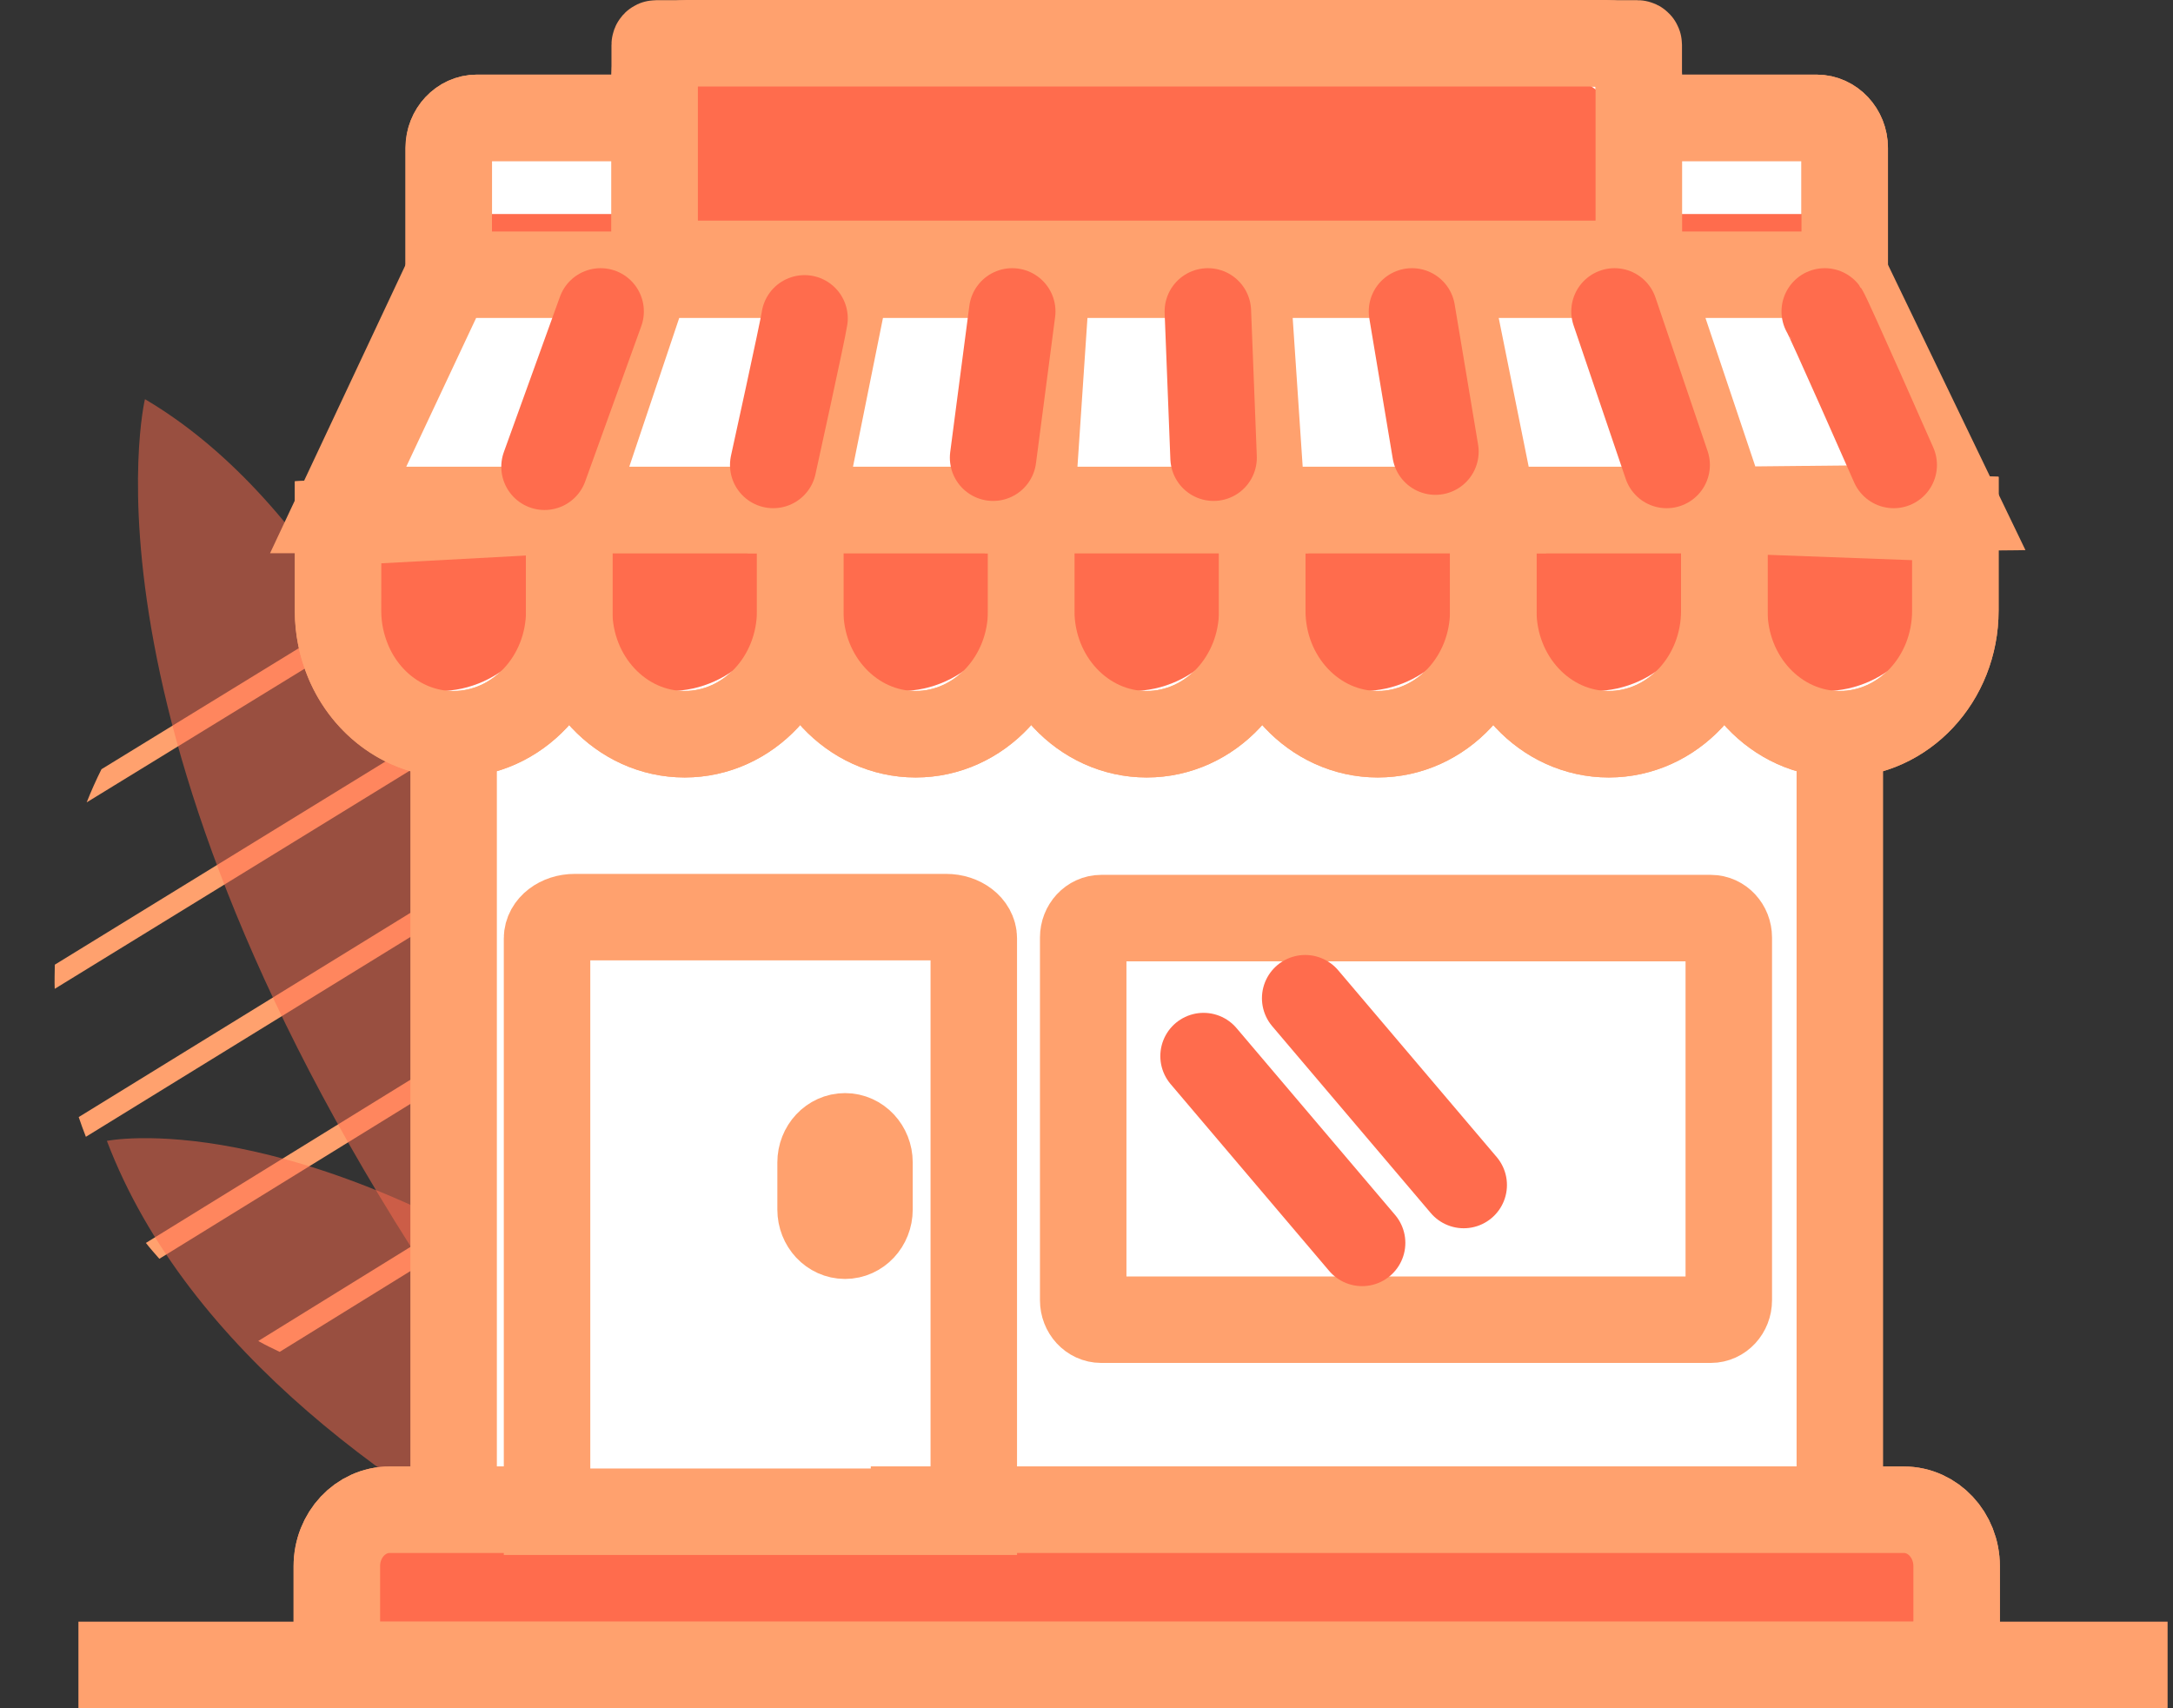 <svg width="201" height="158" viewBox="0 0 201 158" fill="none" xmlns="http://www.w3.org/2000/svg">
<rect x="0" y="0" width="201" height="158" fill="#333333" stroke="none"/>
<path d="M41.434 51.494L9.386 71.151C8.89 72.145 8.434 73.167 8.017 74.217L44.466 51.861C43.451 51.696 42.439 51.559 41.434 51.494Z" fill="#FFA16E"/>
<path d="M57.434 57.052L5.071 89.23C5.061 89.976 5.032 90.726 5.061 91.465L59.085 58.266C58.542 57.849 58 57.435 57.434 57.052Z" fill="#FFA16E"/>
<path d="M66.94 66.594L7.28 103.327C7.489 103.942 7.707 104.551 7.944 105.151L67.982 68.185C67.647 67.643 67.298 67.116 66.94 66.594Z" fill="#FFA16E"/>
<path d="M72.498 78.568L13.495 114.969C13.89 115.477 14.32 115.949 14.739 116.434L73.009 80.488C72.86 79.839 72.676 79.204 72.498 78.568Z" fill="#FFA16E"/>
<path d="M73.928 93.107L23.888 124.039C24.531 124.406 25.202 124.722 25.87 125.045L73.691 95.486C73.795 94.69 73.869 93.898 73.928 93.107Z" fill="#FFA16E"/>
<path d="M64.126 116.855C65.304 115.53 66.393 114.107 67.392 112.594L42.336 128.111C44.003 127.967 45.646 127.712 47.249 127.307L64.126 116.855Z" fill="#FFA16E"/>
<g opacity="0.5">
<path d="M9.887 105.529C17.354 125.134 37.377 138.817 53.595 147.07L64.269 147.025L83.034 146.94L83.95 145.497C73.462 134.878 63.865 127.03 55.306 121.249C55.311 121.244 55.311 121.244 55.306 121.244C26.859 102.015 9.887 105.529 9.887 105.529Z" fill="#FF6C4D"/>
</g>
<g opacity="0.5">
<path d="M53.537 115.803C53.537 115.803 43.544 54.682 13.408 36.923C13.408 36.923 5.78 68.511 42.961 122.847" fill="#FF6C4D"/>
</g>
<path d="M41.959 32.964H170.183V150.375H41.959V32.964Z" fill="white"/>
<path d="M41.959 32.964H170.183V150.375H41.959V32.964Z" stroke="#FFA16E" stroke-width="8" stroke-miterlimit="10"/>
<path d="M77.507 144.62H47.478V88.45C47.478 87.301 48.349 86.369 49.423 86.369H75.562C76.636 86.369 77.507 87.301 77.507 88.45V144.62Z" fill="#FF6C4D"/>
<path d="M170.631 32.963H41.513V13.689C41.513 12.149 42.679 10.901 44.119 10.901H168.024C169.464 10.901 170.63 12.149 170.63 13.689L170.631 32.963Z" fill="white"/>
<path d="M170.631 32.963H41.513V13.689C41.513 12.149 42.679 10.901 44.119 10.901H168.024C169.464 10.901 170.63 12.149 170.63 13.689L170.631 32.963Z" stroke="#FFA16E" stroke-width="8" stroke-miterlimit="10"/>
<path d="M170.636 19.797V32.969H41.506V19.797H170.636Z" fill="#FF6C4D"/>
<path d="M170.636 13.673V32.97H41.506V13.673C41.506 12.166 42.678 10.902 44.109 10.902H168.033C169.465 10.902 170.636 12.166 170.636 13.673Z" stroke="#FFA16E" stroke-width="8" stroke-miterlimit="10"/>
<path d="M151.46 27.481H60.682C60.615 27.481 60.56 27.42 60.56 27.344V4.154C60.56 4.079 60.615 4.018 60.682 4.018H151.46C151.527 4.018 151.582 4.079 151.582 4.154V27.344C151.582 27.42 151.527 27.481 151.46 27.481Z" fill="white"/>
<path d="M151.46 27.481H60.682C60.615 27.481 60.56 27.42 60.56 27.344V4.154C60.56 4.079 60.615 4.018 60.682 4.018H151.46C151.527 4.018 151.582 4.079 151.582 4.154V27.344C151.582 27.42 151.527 27.481 151.46 27.481Z" stroke="#FFA16E" stroke-width="8" stroke-miterlimit="10"/>
<path d="M148.811 10.951V27.477H63.505C61.9 27.477 60.555 25.97 60.555 24.172V7.646H145.861C147.466 7.646 148.811 9.104 148.811 10.951Z" fill="#FF6C4D"/>
<path d="M41.96 67.914C36.058 67.914 31.274 62.796 31.274 56.483V48.314L52.645 47.169V56.483C52.645 62.796 47.861 67.914 41.96 67.914Z" fill="white"/>
<path d="M41.96 67.914C36.058 67.914 31.274 62.796 31.274 56.483V48.314L52.645 47.169V56.483C52.645 62.796 47.861 67.914 41.96 67.914Z" stroke="#FFA16E" stroke-width="8" stroke-miterlimit="10"/>
<path d="M63.331 67.914C57.429 67.914 52.645 62.796 52.645 56.483V47.169H74.016V56.483C74.016 62.796 69.232 67.914 63.331 67.914Z" fill="white"/>
<path d="M63.331 67.914C57.429 67.914 52.645 62.796 52.645 56.483V47.169H74.016V56.483C74.016 62.796 69.232 67.914 63.331 67.914Z" stroke="#FFA16E" stroke-width="8" stroke-miterlimit="10"/>
<path d="M84.7 67.914C78.799 67.914 74.015 62.796 74.015 56.483V47.169H95.385V56.483C95.385 62.796 90.601 67.914 84.7 67.914Z" fill="white"/>
<path d="M84.7 67.914C78.799 67.914 74.015 62.796 74.015 56.483V47.169H95.385V56.483C95.385 62.796 90.601 67.914 84.7 67.914Z" stroke="#FFA16E" stroke-width="8" stroke-miterlimit="10"/>
<path d="M106.071 67.914C100.169 67.914 95.386 62.796 95.386 56.483V47.169H116.756V56.483C116.756 62.796 111.972 67.914 106.071 67.914Z" fill="white"/>
<path d="M106.071 67.914C100.169 67.914 95.386 62.796 95.386 56.483V47.169H116.756V56.483C116.756 62.796 111.972 67.914 106.071 67.914Z" stroke="#FFA16E" stroke-width="8" stroke-miterlimit="10"/>
<path d="M127.442 67.914C121.541 67.914 116.757 62.796 116.757 56.483V47.169H138.127V56.483C138.127 62.796 133.343 67.914 127.442 67.914Z" fill="white"/>
<path d="M127.442 67.914C121.541 67.914 116.757 62.796 116.757 56.483V47.169H138.127V56.483C138.127 62.796 133.343 67.914 127.442 67.914Z" stroke="#FFA16E" stroke-width="8" stroke-miterlimit="10"/>
<path d="M148.811 67.914C142.91 67.914 138.126 62.796 138.126 56.483V47.169H159.496V56.483C159.497 62.796 154.713 67.914 148.811 67.914Z" fill="white"/>
<path d="M148.811 67.914C142.91 67.914 138.126 62.796 138.126 56.483V47.169H159.496V56.483C159.497 62.796 154.713 67.914 148.811 67.914Z" stroke="#FFA16E" stroke-width="8" stroke-miterlimit="10"/>
<path d="M170.182 67.914C164.281 67.914 159.497 62.796 159.497 56.483V47.169L180.867 47.958V56.483C180.868 62.796 176.084 67.914 170.182 67.914Z" fill="white"/>
<path d="M170.182 67.914C164.281 67.914 159.497 62.796 159.497 56.483V47.169L180.867 47.958V56.483C180.868 62.796 176.084 67.914 170.182 67.914Z" stroke="#FFA16E" stroke-width="8" stroke-miterlimit="10"/>
<path d="M51.24 47.154V52.501C51.24 58.819 46.467 63.923 40.566 63.923C37.919 63.923 35.489 62.902 33.624 61.201C33.016 59.743 32.669 58.188 32.669 56.486V47.154H51.24Z" fill="#FF6C4D"/>
<path d="M61.935 63.918C56.034 63.918 51.25 58.8 51.25 52.486V43.173H72.62V52.486C72.62 58.8 67.837 63.918 61.935 63.918Z" fill="#FF6C4D"/>
<path d="M83.307 63.918C77.406 63.918 72.622 58.8 72.622 52.486V43.173H93.992V52.486C93.992 58.8 89.208 63.918 83.307 63.918Z" fill="#FF6C4D"/>
<path d="M104.678 63.918C98.776 63.918 93.992 58.8 93.992 52.486V43.173H115.363V52.486C115.363 58.8 110.579 63.918 104.678 63.918Z" fill="#FF6C4D"/>
<path d="M126.048 63.918C120.146 63.918 115.362 58.8 115.362 52.486V43.173H136.733V52.486C136.733 58.8 131.949 63.918 126.048 63.918Z" fill="#FF6C4D"/>
<path d="M147.418 63.918C141.516 63.918 136.732 58.8 136.732 52.486V43.173H158.103V52.486C158.103 58.8 153.319 63.918 147.418 63.918Z" fill="#FF6C4D"/>
<path d="M168.789 63.918C162.887 63.918 158.104 58.8 158.104 52.486V43.173H179.474V52.486C179.474 58.8 174.69 63.918 168.789 63.918Z" fill="#FF6C4D"/>
<path d="M52.657 47.163V56.495C52.657 62.814 47.841 67.917 41.94 67.917C37.6 67.917 33.869 65.147 32.22 61.21C31.613 59.752 31.266 58.196 31.266 56.495L31.274 48.314L52.657 47.163Z" stroke="#FFA16E" stroke-width="8" stroke-miterlimit="10"/>
<path d="M63.331 67.914C57.429 67.914 52.645 62.796 52.645 56.483V47.169H74.016V56.483C74.016 62.796 69.232 67.914 63.331 67.914Z" stroke="#FFA16E" stroke-width="8" stroke-miterlimit="10"/>
<path d="M84.7 67.914C78.799 67.914 74.015 62.796 74.015 56.483V47.169H95.385V56.483C95.385 62.796 90.601 67.914 84.7 67.914Z" stroke="#FFA16E" stroke-width="8" stroke-miterlimit="10"/>
<path d="M106.071 67.914C100.169 67.914 95.386 62.796 95.386 56.483V47.169H116.756V56.483C116.756 62.796 111.972 67.914 106.071 67.914Z" stroke="#FFA16E" stroke-width="8" stroke-miterlimit="10"/>
<path d="M127.442 67.914C121.541 67.914 116.757 62.796 116.757 56.483V47.169H138.127V56.483C138.127 62.796 133.343 67.914 127.442 67.914Z" stroke="#FFA16E" stroke-width="8" stroke-miterlimit="10"/>
<path d="M148.811 67.914C142.91 67.914 138.126 62.796 138.126 56.483V47.169H159.496V56.483C159.497 62.796 154.713 67.914 148.811 67.914Z" stroke="#FFA16E" stroke-width="8" stroke-miterlimit="10"/>
<path d="M170.182 67.914C164.281 67.914 159.497 62.796 159.497 56.483V47.169L180.867 47.958V56.483C180.868 62.796 176.084 67.914 170.182 67.914Z" stroke="#FFA16E" stroke-width="8" stroke-miterlimit="10"/>
<path d="M52.645 47.17H31.279L41.502 25.411H59.95L52.645 47.17Z" fill="white"/>
<path d="M52.645 47.17H31.279L41.502 25.411H59.95L52.645 47.17Z" stroke="#FFA16E" stroke-width="8" stroke-miterlimit="10"/>
<path d="M74.016 47.17H52.645L59.95 25.411H78.399L74.016 47.17Z" fill="white"/>
<path d="M74.016 47.17H52.645L59.95 25.411H78.399L74.016 47.17Z" stroke="#FFA16E" stroke-width="8" stroke-miterlimit="10"/>
<path d="M95.385 47.17H74.015L78.398 25.411H96.846L95.385 47.17Z" fill="white"/>
<path d="M95.385 47.17H74.015L78.398 25.411H96.846L95.385 47.17Z" stroke="#FFA16E" stroke-width="8" stroke-miterlimit="10"/>
<path d="M116.756 47.17H95.386L96.847 25.411H115.295L116.756 47.17Z" fill="white"/>
<path d="M116.756 47.17H95.386L96.847 25.411H115.295L116.756 47.17Z" stroke="#FFA16E" stroke-width="8" stroke-miterlimit="10"/>
<path d="M138.126 47.17H116.756L115.295 25.411H133.743L138.126 47.17Z" fill="white"/>
<path d="M138.126 47.17H116.756L115.295 25.411H133.743L138.126 47.17Z" stroke="#FFA16E" stroke-width="8" stroke-miterlimit="10"/>
<path d="M159.498 47.17H138.127L133.744 25.411H152.193L159.498 47.17Z" fill="white"/>
<path d="M159.498 47.17H138.127L133.744 25.411H152.193L159.498 47.17Z" stroke="#FFA16E" stroke-width="8" stroke-miterlimit="10"/>
<path d="M181.017 46.951L159.497 47.17L152.192 25.411H170.641L181.017 46.951Z" fill="white"/>
<path d="M181.017 46.951L159.497 47.17L152.192 25.411H170.641L181.017 46.951Z" stroke="#FFA16E" stroke-width="8" stroke-miterlimit="10"/>
<path d="M176.104 139.648H36.038C33.343 139.648 31.158 141.985 31.158 144.869V152.52C31.158 153.337 31.778 154 32.541 154H179.601C180.365 154 180.985 153.337 180.985 152.52V144.869C180.985 141.985 178.8 139.648 176.104 139.648Z" fill="white"/>
<path d="M176.104 139.648H36.038C33.343 139.648 31.158 141.985 31.158 144.869V152.52C31.158 153.337 31.778 154 32.541 154H179.601C180.365 154 180.985 153.337 180.985 152.52V144.869C180.985 141.985 178.8 139.648 176.104 139.648Z" stroke="#FFA16E" stroke-width="8" stroke-miterlimit="10"/>
<path d="M176.104 139.648H36.038C33.343 139.648 31.158 141.985 31.158 144.869V152.52C31.158 153.337 31.778 154 32.541 154H179.601C180.365 154 180.985 153.337 180.985 152.52V144.869C180.985 141.985 178.8 139.648 176.104 139.648Z" fill="#FF6C4D"/>
<path d="M176.104 139.648H36.038C33.343 139.648 31.158 141.985 31.158 144.869V152.52C31.158 153.337 31.778 154 32.541 154H179.601C180.365 154 180.985 153.337 180.985 152.52V144.869C180.985 141.985 178.8 139.648 176.104 139.648Z" stroke="#FFA16E" stroke-width="8" stroke-miterlimit="10"/>
<path d="M157.553 122.333H91.737C90.663 122.333 89.792 121.519 89.792 120.515V86.651C89.792 85.647 90.663 84.833 91.737 84.833H157.553C158.626 84.833 159.497 85.647 159.497 86.651V120.515C159.497 121.519 158.626 122.333 157.553 122.333Z" fill="white"/>
<path d="M158.246 122.068H101.861C100.941 122.068 100.195 121.262 100.195 120.267V86.723C100.195 85.729 100.941 84.922 101.861 84.922H158.246C159.165 84.922 159.911 85.729 159.911 86.723V120.267C159.911 121.262 159.165 122.068 158.246 122.068Z" stroke="#FFA16E" stroke-width="8" stroke-miterlimit="10"/>
<path d="M80.548 139.647H50.52V83.477C50.52 82.328 51.39 81.397 52.464 81.397H78.603C79.677 81.397 80.548 82.328 80.548 83.477V139.647Z" fill="white"/>
<path d="M90.074 139.833H50.601V86.797C50.601 85.712 51.745 84.833 53.157 84.833H87.518C88.929 84.833 90.074 85.712 90.074 86.797V139.833Z" stroke="#FFA16E" stroke-width="8" stroke-miterlimit="10"/>
<path d="M78.165 114.3C79.414 114.3 80.426 113.217 80.426 111.881V107.527C80.426 106.192 79.414 105.109 78.165 105.109C76.916 105.109 75.904 106.192 75.904 107.527V111.881C75.904 113.217 76.916 114.3 78.165 114.3Z" fill="white"/>
<path d="M78.165 114.3C79.414 114.3 80.426 113.217 80.426 111.881V107.527C80.426 106.192 79.414 105.109 78.165 105.109C76.916 105.109 75.904 106.192 75.904 107.527V111.881C75.904 113.217 76.916 114.3 78.165 114.3Z" stroke="#FFA16E" stroke-width="8" stroke-miterlimit="10"/>
<path d="M111.329 97.686L125.993 114.964" stroke="#FF6C4D" stroke-width="8" stroke-miterlimit="10" stroke-linecap="round"/>
<path d="M120.728 92.333L135.391 109.611" stroke="#FF6C4D" stroke-width="8" stroke-miterlimit="10" stroke-linecap="round"/>
<path d="M151.588 6.915V21.533C151.588 23.054 150.33 24.322 148.811 24.406H63.505C61.9 24.406 60.555 23.097 60.555 21.533V6.915C60.555 5.31 61.9 4 63.505 4H148.637C150.243 4 151.588 5.31 151.588 6.915Z" stroke="#FFA16E" stroke-width="8" stroke-miterlimit="10"/>
<path d="M168.788 28.806C169.081 29.185 175.166 43.007 175.166 43.007" stroke="#FF6C4D" stroke-width="8" stroke-miterlimit="10" stroke-linecap="round"/>
<path d="M149.341 28.806L154.163 43.007" stroke="#FF6C4D" stroke-width="8" stroke-miterlimit="10" stroke-linecap="round"/>
<path d="M130.608 28.806L132.775 41.771" stroke="#FF6C4D" stroke-width="8" stroke-miterlimit="10" stroke-linecap="round"/>
<path d="M111.726 28.806L112.255 42.335" stroke="#FF6C4D" stroke-width="8" stroke-miterlimit="10" stroke-linecap="round"/>
<path d="M93.63 28.806L91.86 42.335" stroke="#FF6C4D" stroke-width="8" stroke-miterlimit="10" stroke-linecap="round"/>
<path d="M74.418 29.448C74.252 30.596 71.523 43.006 71.523 43.006" stroke="#FF6C4D" stroke-width="8" stroke-miterlimit="10" stroke-linecap="round"/>
<path d="M55.556 28.806L50.368 43.173" stroke="#FF6C4D" stroke-width="8" stroke-miterlimit="10" stroke-linecap="round"/>
<path d="M7.255 154H200.5" stroke="#FFA16E" stroke-width="8" stroke-miterlimit="10"/>
</svg>
